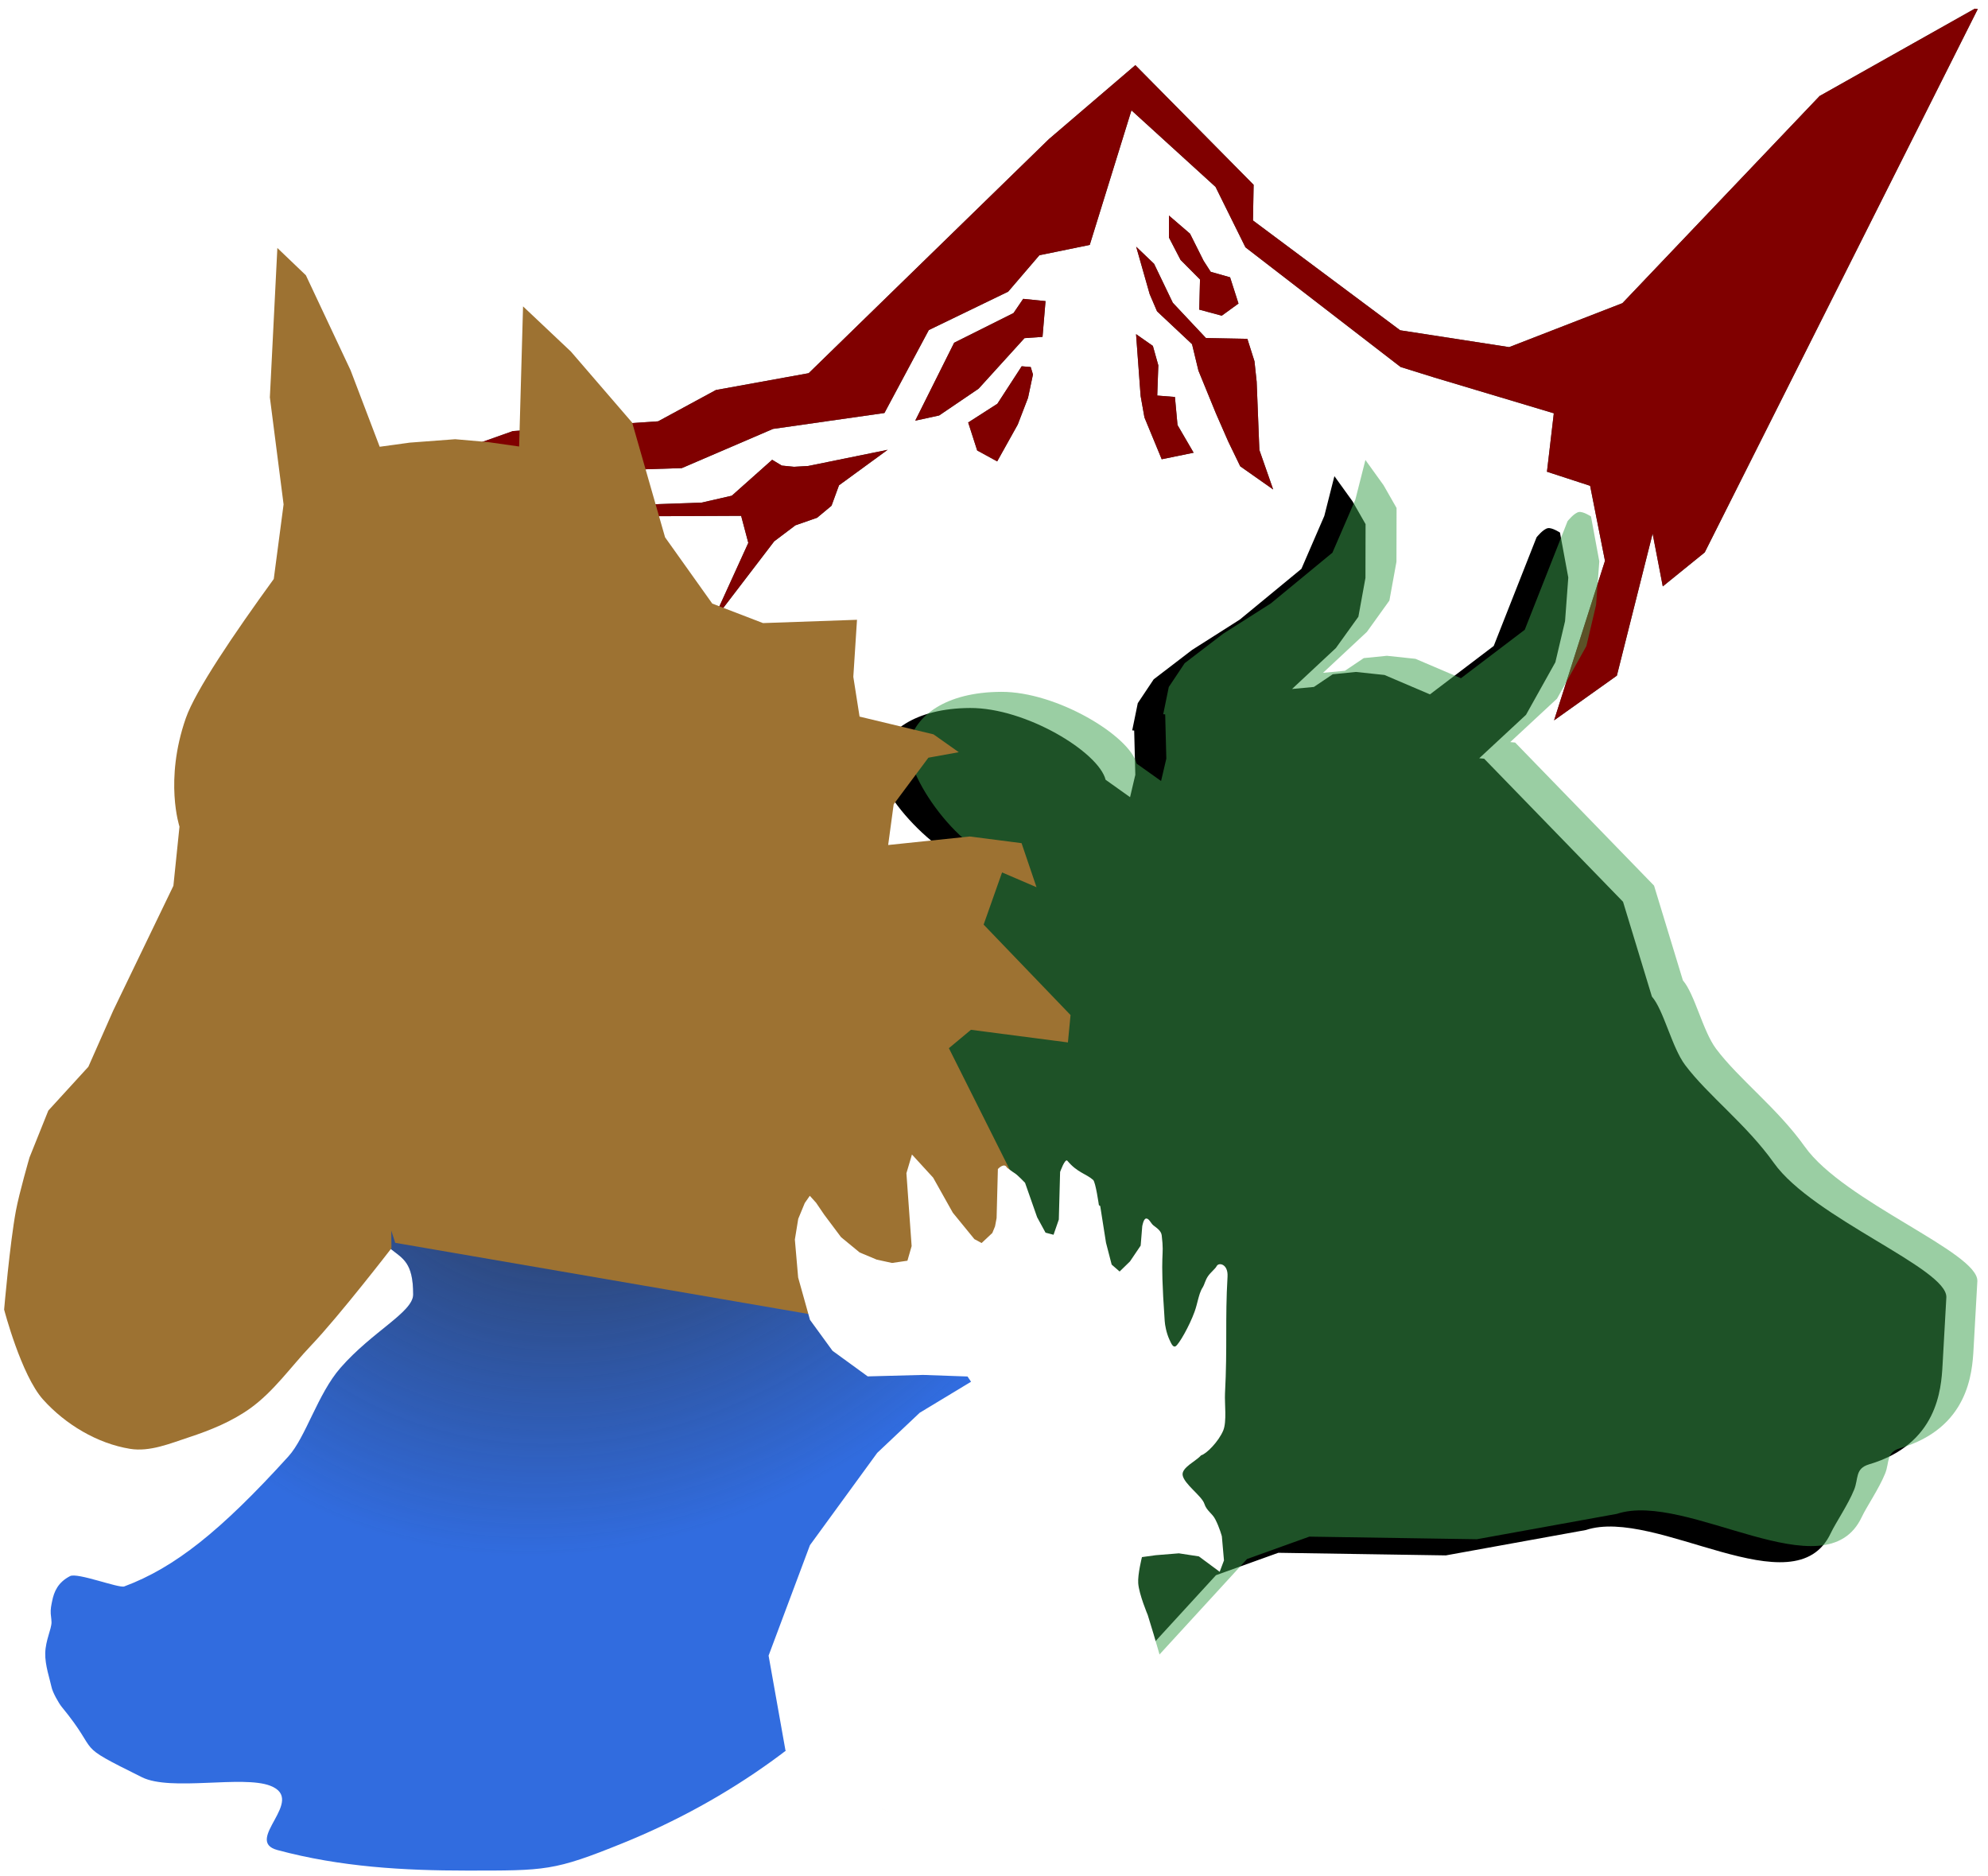<svg width="389" height="367" viewBox="0 0 389 367" fill="none" xmlns="http://www.w3.org/2000/svg">
<g filter="url(#filter0_f)">
<path d="M205.242 27.221L222.16 12.745L245.301 36.161L245.177 43.139L273.978 64.624L295.304 67.919L317.468 59.315L356.049 18.785L386.413 1.699L387 1.768L333.572 108.083L325.364 114.735L323.375 104.406L316.378 132.201L304.092 140.946L314.051 109.734L311.145 95.054L302.699 92.299L304.041 80.865L280.683 73.869L274.059 71.805L243.701 48.392L237.849 36.568L221.395 21.588L213.236 47.92L203.381 49.94L197.275 57.065L181.744 64.58L173.062 80.807L151.259 83.921L133.408 91.59L97.635 92.729L72.732 100.02L72.083 94.368L100.367 84.342L128.783 82.434L140.083 76.31L158.236 73.019L205.242 27.221Z" fill="#474747"/>
<path d="M186.703 67.06L198.317 61.255L200.21 58.473L204.584 58.915L203.996 65.907L200.465 66.163L191.489 76.05L183.768 81.29L179.088 82.308L186.703 67.06Z" fill="#474747"/>
<path d="M195.16 78.998L199.919 71.666L201.686 71.812L202.124 73.271L201.157 77.845L199.149 83.065L195.123 90.28L191.209 88.138L189.448 82.665L195.16 78.998Z" fill="#474747"/>
<path d="M234.505 72.527L233.252 67.342L226.403 60.914L224.962 57.551L222.32 48.269L225.825 51.617L229.489 59.239L235.968 66.138L244.077 66.295L245.468 70.682L245.896 74.683L246.427 88.048L249.128 95.772L242.682 91.24L240.328 86.376L237.932 80.903L234.505 72.527Z" fill="#474747"/>
<path d="M228.734 42.174L232.858 45.724L235.513 51.023L236.904 53.183L240.696 54.257L242.342 59.393L239.069 61.767L234.662 60.582L234.81 54.686L231.005 50.856L228.733 46.477L228.734 42.174Z" fill="#474747"/>
<path d="M223.19 77.477L222.295 65.376L225.587 67.681L226.654 71.48L226.443 77.396L229.904 77.674L230.409 83.164L233.563 88.579L227.316 89.857L223.94 81.684L223.19 77.477Z" fill="#474747"/>
<path d="M143.194 96.99L151.09 89.96L152.98 91.097L155.374 91.333L158.147 91.173L173.693 88.007L164.168 94.958L162.709 98.952L159.891 101.299L155.64 102.785L151.491 105.916L139.298 121.86L146.423 106.219L145.022 100.927L117.537 101.052L117.807 99.02L137.289 98.34L143.194 96.99Z" fill="#474747"/>
</g>
<path d="M205.242 27.221L222.16 12.745L245.301 36.161L245.177 43.139L273.978 64.624L295.304 67.919L317.468 59.315L356.049 18.785L386.413 1.699L387 1.768L333.572 108.083L325.364 114.735L323.375 104.406L316.378 132.201L304.092 140.946L314.051 109.734L311.145 95.054L302.699 92.299L304.041 80.865L280.683 73.869L274.059 71.805L243.701 48.392L237.849 36.568L221.395 21.588L213.236 47.92L203.381 49.94L197.275 57.065L181.744 64.58L173.062 80.807L151.259 83.921L133.408 91.59L97.635 92.729L72.732 100.02L72.083 94.368L100.367 84.342L128.783 82.434L140.083 76.31L158.236 73.019L205.242 27.221Z" fill="#800000"/>
<path d="M186.703 67.06L198.317 61.255L200.21 58.473L204.584 58.915L203.996 65.907L200.465 66.163L191.489 76.05L183.768 81.29L179.088 82.308L186.703 67.06Z" fill="#800000"/>
<path d="M195.16 78.998L199.919 71.666L201.686 71.812L202.124 73.271L201.157 77.845L199.149 83.065L195.123 90.28L191.209 88.138L189.448 82.665L195.16 78.998Z" fill="#800000"/>
<path d="M234.505 72.527L233.252 67.342L226.403 60.914L224.962 57.551L222.32 48.269L225.825 51.617L229.489 59.239L235.968 66.138L244.077 66.295L245.468 70.682L245.896 74.683L246.427 88.048L249.128 95.772L242.682 91.24L240.328 86.376L237.932 80.903L234.505 72.527Z" fill="#800000"/>
<path d="M228.734 42.174L232.858 45.724L235.513 51.023L236.904 53.183L240.696 54.257L242.342 59.393L239.069 61.767L234.662 60.582L234.81 54.686L231.005 50.856L228.733 46.477L228.734 42.174Z" fill="#800000"/>
<path d="M223.19 77.477L222.295 65.376L225.587 67.681L226.654 71.48L226.443 77.396L229.904 77.674L230.409 83.164L233.563 88.579L227.316 89.857L223.94 81.684L223.19 77.477Z" fill="#800000"/>
<path d="M143.194 96.99L151.09 89.96L152.98 91.097L155.374 91.333L158.147 91.173L173.693 88.007L164.168 94.958L162.709 98.952L159.891 101.299L155.64 102.785L151.491 105.916L139.298 121.86L146.423 106.219L145.022 100.927L117.537 101.052L117.807 99.02L137.289 98.34L143.194 96.99Z" fill="#800000"/>
<path d="M261.109 93.161L259.131 100.954L254.653 111.298L242.592 121.232L233.26 127.165L225.746 132.919L222.633 137.582L221.545 142.902L221.93 142.942L222.152 151.6L221.124 155.977L216.339 152.57C214.976 147.148 200.728 138.477 189.83 138.527C178.931 138.577 172.991 143.236 171.82 148.669C170.649 154.103 183.833 169.41 194.459 170.625L196.075 170.698L194.552 171.549L160.481 180.924L137.92 181.536C136.022 180.712 134.75 180.545 134.136 181.639L132.933 181.673L133.791 188.986L137.309 322.004C137.631 334.161 190.415 375.715 204.626 350.401L213.111 335.284L237.936 308.204L250.136 303.821L282.913 304.33L310.315 299.364C324.055 294.825 351.136 315.068 358.226 299.993C359.184 297.955 361.592 294.463 362.801 291.488C363.702 289.269 362.945 287.339 365.752 286.508C379.103 282.557 379.842 271.821 380.105 267.13L380.848 253.864C381.165 248.214 354.778 238.347 347.086 227.52C341.739 219.994 334.202 214.335 329.73 208.376C327.131 204.912 325.543 197.631 323.234 194.988L317.588 176.445L290.411 148.449L289.449 148.36L298.599 139.863L304.346 129.574L306.241 121.533L306.874 113.002L305.247 104.205C305.247 104.205 303.72 103.204 302.895 103.339C301.954 103.493 300.664 105.135 300.664 105.135L292.285 126.386L279.803 135.864L270.909 132.068L265.321 131.473L260.783 131.926L257.095 134.409L252.819 134.808L261.396 126.802L265.802 120.67L267.184 113.074L267.206 102.553L264.661 98.099L261.109 93.161Z" fill="black"/>
<g opacity="0.513" filter="url(#filter1_f)">
<path d="M267.176 90L265.198 97.792L260.721 108.137L248.659 118.071L239.328 124.004L231.813 129.758L228.701 134.42L227.612 139.741L227.998 139.78L228.219 148.438L227.192 152.815L222.406 149.408C221.043 143.986 206.795 135.316 195.897 135.366C184.999 135.416 179.058 140.075 177.887 145.508C176.716 150.941 187.799 167.957 198.425 169.173L195.089 168.57L166.549 177.762L143.987 178.374C142.089 177.551 140.818 177.383 140.204 178.478L139 178.512L139.858 185.824L143.376 318.843C143.698 331 196.482 372.553 210.693 347.24L219.179 332.123L244.004 305.042L256.203 300.66L288.98 301.168L316.382 296.203C330.122 291.664 357.203 311.906 364.293 296.832C365.252 294.793 367.66 291.302 368.868 288.327C369.77 286.108 369.012 284.177 371.819 283.347C385.17 279.396 385.909 268.659 386.172 263.969L386.915 250.703C387.232 245.052 360.846 235.186 353.153 224.358C347.806 216.832 340.269 211.174 335.797 205.214C333.198 201.751 331.61 194.469 329.301 191.827L323.655 173.283L296.478 145.288L295.516 145.198L304.667 136.702L310.414 126.412L312.308 118.372L312.942 109.841L311.315 101.044C311.315 101.044 309.787 100.042 308.962 100.178C308.021 100.332 306.731 101.973 306.731 101.973L298.352 123.225L285.871 132.703L276.977 128.907L271.388 128.312L266.85 128.765L263.162 131.248L258.886 131.646L267.464 123.64L271.869 117.508L273.251 109.912L273.273 99.392L270.728 94.937L267.176 90Z" fill="#3BA04C"/>
</g>
<path d="M197.03 260.545C197.03 307.427 163.448 343.799 121.83 360.647C108.355 366.102 106.802 366 91.318 366C79.05 366 66.645 365.305 54.286 361.983C47.502 360.16 60.092 352.195 52.893 349.404C47.474 347.302 33.431 350.543 27.782 347.739C13.913 340.856 20.044 343.65 12.061 333.945C11.517 333.284 10.301 331.156 10.086 330.108C9.779 328.613 8.783 325.8 8.853 323.43C8.929 320.873 10.082 318.763 10.081 317.403C10.081 317.337 10.067 317.282 10.067 317.222C10.062 317.101 10.061 316.98 10.046 316.85C10.005 316.485 9.952 316.092 9.928 315.744C9.865 314.83 10.049 314.033 10.202 313.275C10.576 311.414 11.332 309.611 13.715 308.381C15.145 307.644 23.258 310.797 24.317 310.402C34.139 306.738 43.125 299.624 56.433 284.965C59.821 281.233 62.168 272.742 66.613 267.649C72.852 260.499 80.848 256.741 80.848 253.284C80.848 247.048 78.876 246.289 76.43 244.351C72.402 241.161 66.298 238.918 59.753 234.365C49.159 226.995 43.545 212.04 38.677 203.136C35.822 197.913 34.981 199.966 38.096 196.638C38.739 195.95 39.522 194.563 44.162 195.84C45.378 196.175 49.374 197.647 49.694 197.578C67.515 193.731 40.968 191.307 38.88 190.022C34.625 187.406 28.266 178.634 33.774 177.269C42.792 175.034 44.386 182.917 54.112 182.917C55.067 182.917 68.716 182.287 77.978 178.737C82.46 177.019 85.892 176.787 88.126 176.294C93.261 175.996 95.144 175.166 100.39 178.15C105.068 180.811 110.298 185.356 115.107 186.187C122.392 187.446 130.664 183.5 132.126 183.686C188.398 190.843 175.206 214.856 197.033 260.545L197.03 260.545Z" fill="#316CDF"/>
<g filter="url(#filter2_f)">
<path d="M197.033 260.545C197.033 307.427 163.451 343.799 121.833 360.647C108.358 366.102 106.805 366 91.321 366C79.053 366 66.648 365.305 54.289 361.983C47.505 360.16 60.094 352.195 52.896 349.404C47.477 347.303 33.434 350.543 27.785 347.74C13.916 340.856 20.047 343.651 12.064 333.945C11.52 333.284 10.304 331.156 10.089 330.108C9.782 328.614 8.786 325.8 8.856 323.43C8.932 320.873 10.085 318.764 10.084 317.403C10.084 317.337 10.07 317.282 10.07 317.222C10.065 317.101 10.064 316.98 10.049 316.851C10.007 316.485 9.955 316.093 9.931 315.744C9.868 314.831 10.052 314.033 10.204 313.275C10.578 311.414 11.335 309.611 13.718 308.382C15.148 307.644 23.261 310.797 24.32 310.402C34.141 306.738 43.128 299.625 56.436 284.965C59.824 281.233 62.171 272.742 66.616 267.649C72.854 260.5 80.851 256.741 80.851 253.285C80.851 247.049 78.879 246.289 76.433 244.351C72.405 241.161 66.301 238.918 59.756 234.365C49.162 226.996 43.548 212.041 38.68 203.136C35.825 197.913 34.984 199.966 38.099 196.638C38.742 195.95 39.525 194.564 44.165 195.84C45.381 196.175 49.377 197.647 49.697 197.578C67.518 193.731 40.971 191.307 38.883 190.023C34.628 187.406 28.269 178.634 33.777 177.269C42.795 175.034 44.389 182.917 54.115 182.917C55.069 182.917 68.719 182.287 77.981 178.737C82.462 177.019 85.895 176.787 88.129 176.294C93.264 175.996 95.147 175.166 100.393 178.15C105.071 180.812 110.301 185.357 115.11 186.188C122.395 187.446 130.667 183.5 132.128 183.686C188.401 190.844 175.209 214.856 197.036 260.545L197.033 260.545Z" fill="url(#paint0_radial)"/>
</g>
<path d="M54.272 48.52L52.805 77.741L55.49 98.692L53.569 113.284C45.781 124.011 38.237 135.13 36.356 140.529C32.118 152.695 35.121 161.739 35.121 161.739L33.929 173.32L22.169 197.695L17.291 208.724L9.455 217.296L5.779 226.456C5.779 226.456 3.772 233.363 3.113 236.894C1.924 243.275 0.808 256.232 0.808 256.232C0.808 256.232 4.154 269.087 8.44 273.851C12.793 278.69 19.016 282.438 25.449 283.481C29.32 284.109 33.265 282.438 36.987 281.216C41.175 279.841 45.358 278.137 48.939 275.575C53.59 272.247 56.926 267.398 60.869 263.261C66.377 257.482 76.596 244.235 76.596 244.235L76.568 240.796L77.333 243.172L199.922 264.28L200.888 257.444L205.699 256.089L212.323 255.004L199.54 244.46L198.571 230.836L185.673 205.088L189.988 201.492L208.964 203.963L209.478 198.606L192.471 180.909L196.077 170.698L202.82 173.594L199.894 164.974L189.755 163.668L173.79 165.338L174.869 157.376L181.661 148.253L187.606 147.175L182.663 143.683L168.194 140.21L166.972 132.433L167.693 121.268L149.302 121.914L139.371 118.097L130.139 105.131L123.707 82.701L111.708 68.785L102.348 59.948L101.579 87.364L95.477 86.498L89.065 85.937L80.157 86.608L74.297 87.414L68.597 72.444L59.855 53.861L54.272 48.52Z" fill="#9D7232"/>
<path d="M177.362 229.555L178.446 225.892L182.593 230.421L186.44 237.278L190.666 242.453L192.078 243.211L194.172 241.247L194.703 239.949L195.009 238.333L195.26 228.732C195.26 228.732 196.511 227.381 197.03 228.458C197.03 228.458 198.122 229.292 198.598 229.581C199.115 229.897 200.575 231.425 200.575 231.425L202.935 238.157L204.583 241.184L206.151 241.595L207.184 238.614L207.434 229.313C207.434 229.313 208.398 226.565 208.863 227.124C210.791 229.441 212.539 229.655 213.9 230.867C214.392 231.306 215.024 235.802 215.024 235.802L215.284 235.972L216.416 243.151L217.526 247.433L219.082 248.786L221.111 246.808L223.199 243.717L223.506 239.945C223.506 239.945 223.728 238.559 224.2 238.436C224.8 238.281 225.172 239.346 225.675 239.745C226.304 240.241 227.208 240.796 227.317 241.708C227.904 246.644 226.869 243.653 227.903 258.478C227.93 258.919 228.015 259.465 228.144 260.038C228.3 260.731 228.527 261.462 228.822 262.099C229.139 262.782 229.506 263.712 230.031 263.414C230.686 263.041 232.728 259.469 233.747 256.654C234.089 255.713 234.239 254.946 234.425 254.289C234.61 253.633 234.834 252.635 235.375 251.833C235.637 251.445 235.835 250.494 236.361 249.722C236.915 248.909 237.796 248.27 238.073 247.727C238.468 246.952 240.341 247.283 240.196 249.788C239.705 258.282 240.185 263.337 239.7 272.665C239.601 274.584 240.084 278.151 239.352 279.9C238.458 282.034 236.082 284.472 235.015 284.752C234.089 285.862 231.176 287.135 231.411 288.623C231.689 290.378 235.177 292.695 235.668 294.243C236.101 295.603 237.171 296.069 237.785 297.244C238.628 298.855 239.087 300.605 239.087 300.605L239.5 305.314L238.66 307.538L234.591 304.526L230.676 303.926L226.142 304.293L223.451 304.663C223.451 304.663 222.592 308.06 222.72 309.786C222.881 311.968 224.578 315.977 224.578 315.977C224.578 315.977 226.672 322.665 227.517 326.085C228.075 328.343 229.948 331.688 229.948 331.688L229.955 336.819L227.832 340.491L224.421 343.922L222.894 345.195L220.388 345.763L218.581 348.627L214.944 352.969L210.732 357.555L195.088 358.127L191.29 358.644L185.797 358.432L181.131 357.615L176.316 355.664L165.302 350.63L153.693 342.476L150.393 323.942L158.486 302.329L171.651 284.268L179.962 276.422L190.009 270.351L189.318 269.326L180.618 269.019L169.789 269.306L162.902 264.298L158.494 258.245L156.177 249.959L155.534 242.527L156.194 238.478L157.477 235.376L158.458 233.97L159.688 235.331L161.261 237.646L164.57 242.063L168.209 245.057L171.548 246.458L174.551 247.112L177.561 246.672L178.383 243.811L177.362 229.555Z" fill="white"/>
<defs>
<filter id="filter0_f" x="70.892" y="0.508" width="317.299" height="141.629" filterUnits="userSpaceOnUse" color-interpolation-filters="sRGB">
<feFlood flood-opacity="0" result="BackgroundImageFix"/>
<feBlend mode="normal" in="SourceGraphic" in2="BackgroundImageFix" result="shape"/>
<feGaussianBlur stdDeviation="0.596" result="effect1_foregroundBlur"/>
</filter>
<filter id="filter1_f" x="138.9" y="89.9" width="248.118" height="265.468" filterUnits="userSpaceOnUse" color-interpolation-filters="sRGB">
<feFlood flood-opacity="0" result="BackgroundImageFix"/>
<feBlend mode="normal" in="SourceGraphic" in2="BackgroundImageFix" result="shape"/>
<feGaussianBlur stdDeviation="0.05" result="effect1_foregroundBlur"/>
</filter>
<filter id="filter2_f" x="8.827" y="175.934" width="188.234" height="190.092" filterUnits="userSpaceOnUse" color-interpolation-filters="sRGB">
<feFlood flood-opacity="0" result="BackgroundImageFix"/>
<feBlend mode="normal" in="SourceGraphic" in2="BackgroundImageFix" result="shape"/>
<feGaussianBlur stdDeviation="0.013" result="effect1_foregroundBlur"/>
</filter>
<radialGradient id="paint0_radial" cx="0" cy="0" r="1" gradientUnits="userSpaceOnUse" gradientTransform="translate(121.105 194.845) rotate(-135.813) scale(100.736 118.041)">
<stop stop-color="#2A2A2A"/>
<stop offset="1" stop-color="#2A2A2A" stop-opacity="0"/>
</radialGradient>
</defs>
</svg>
